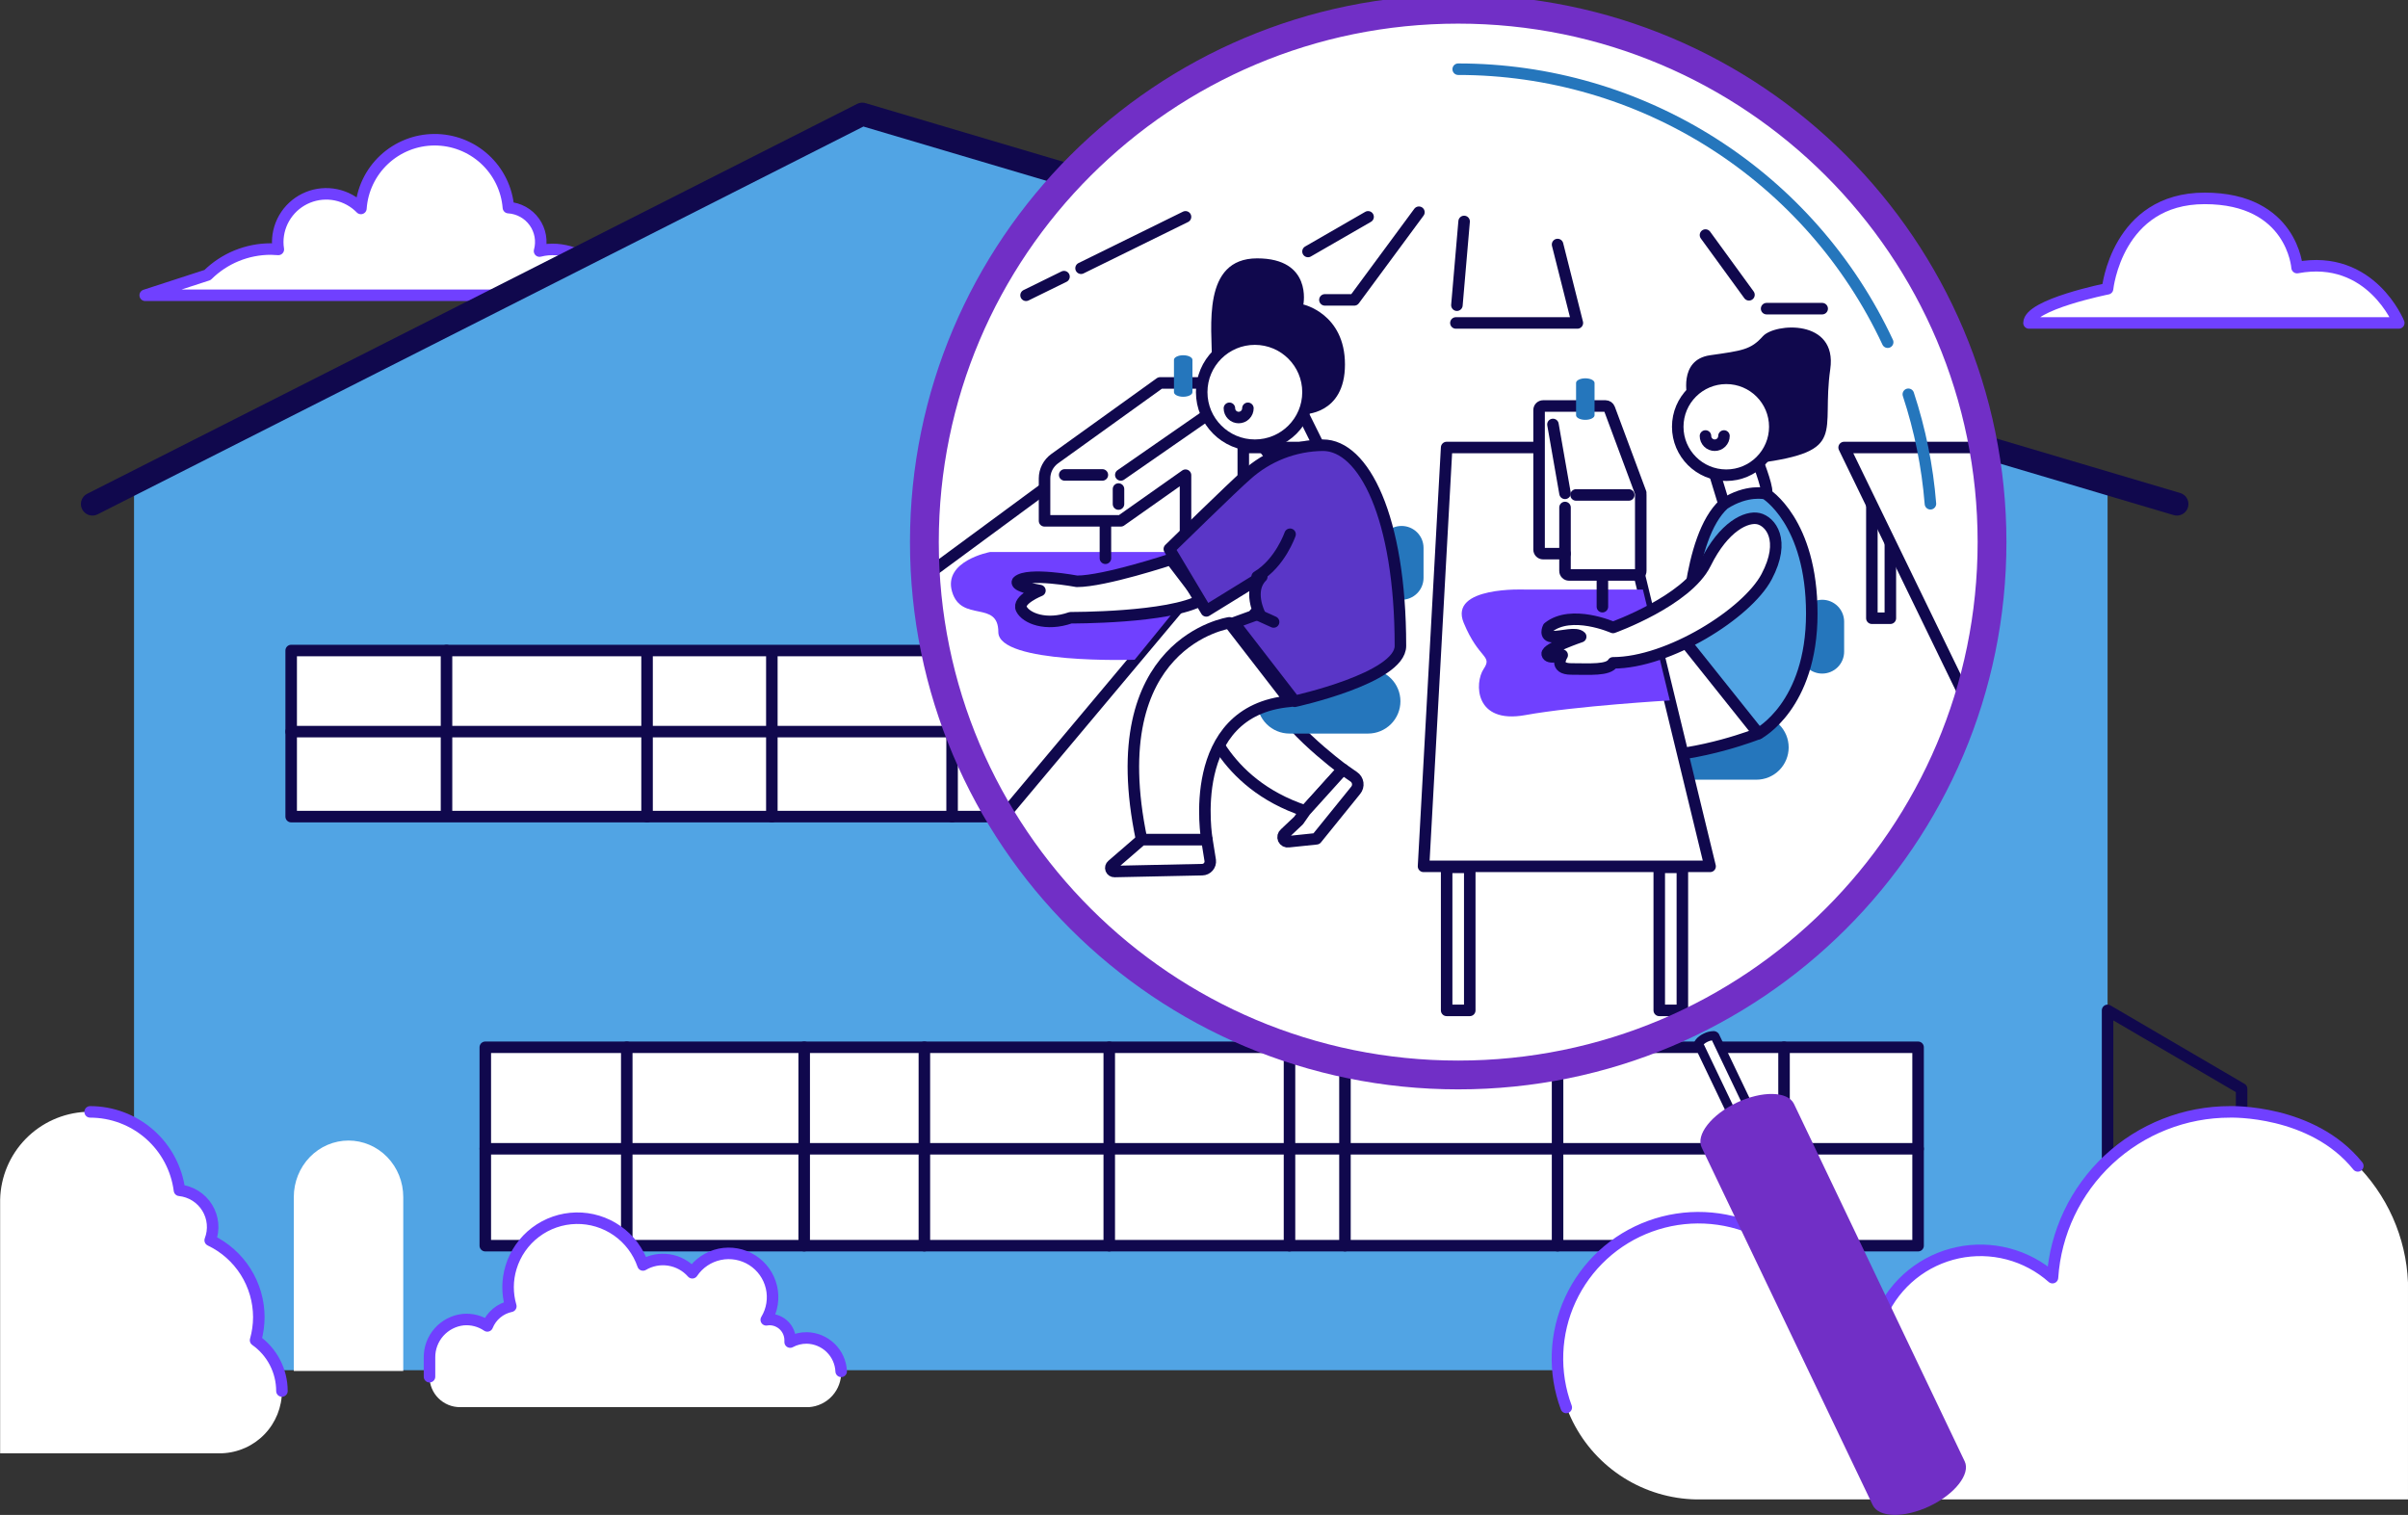 <svg width="418" height="263" viewBox="0 0 418 263" fill="none" xmlns="http://www.w3.org/2000/svg">
<rect x="0" y="0" width="418" height="263" fill="#333333" stroke="none"/>
<g clip-path="url(#clip0_1770_10805)">
<path d="M352.211 56.065H416.395C416.395 56.065 411.581 44.051 398.745 46.454C398.745 46.454 397.942 34.44 382.698 34.44C367.455 34.44 365.85 50.13 365.85 50.13C365.85 50.13 352.211 52.861 352.211 56.065Z" fill="white" stroke="#7040FF" stroke-width="2" stroke-linecap="round" stroke-linejoin="round"/>
<path d="M93.659 43.587C93.895 42.73 93.936 41.831 93.78 40.956C93.623 40.081 93.273 39.252 92.755 38.529C92.237 37.806 91.564 37.208 90.785 36.778C90.006 36.347 89.141 36.096 88.252 36.042C87.992 32.819 86.521 29.814 84.135 27.629C81.748 25.443 78.623 24.239 75.384 24.257C72.146 24.275 69.034 25.515 66.672 27.727C64.311 29.939 62.874 32.961 62.651 36.186C61.483 34.991 59.986 34.17 58.349 33.828C56.713 33.486 55.011 33.639 53.462 34.266C51.913 34.893 50.586 35.967 49.65 37.35C48.715 38.734 48.213 40.364 48.209 42.033C48.211 42.457 48.246 42.88 48.313 43.298C47.88 43.298 47.447 43.234 47.006 43.234C42.892 43.233 38.945 44.854 36.022 47.743L25.207 51.259H109.914C109.914 51.259 101.474 41.52 93.659 43.587Z" fill="white" stroke="#7040FF" stroke-width="2" stroke-linecap="round" stroke-linejoin="round"/>
<path d="M23.266 237.875H365.849V84.097L149.797 20.023L23.266 84.097V237.875Z" fill="#51A4E4"/>
<path d="M377.884 87.501L149.685 19.823L16.045 87.501" stroke="#10084D" stroke-width="4" stroke-linecap="round" stroke-linejoin="round"/>
<path d="M259.144 112.931H50.545V141.764H259.144V112.931Z" fill="white" stroke="#10084D" stroke-width="2" stroke-linecap="round" stroke-linejoin="round"/>
<path d="M332.956 181.81H84.242V216.25H332.956V181.81Z" fill="white" stroke="#10084D" stroke-width="2" stroke-linecap="round" stroke-linejoin="round"/>
<path d="M389.116 237.875H365.85V175.403L389.116 189.019V237.875Z" stroke="#10084D" stroke-width="2" stroke-linecap="round" stroke-linejoin="round"/>
<path d="M50.545 127.011H259.144" stroke="#10084D" stroke-width="2" stroke-linecap="round" stroke-linejoin="round"/>
<path d="M84.242 199.431H332.956" stroke="#10084D" stroke-width="2" stroke-linecap="round" stroke-linejoin="round"/>
<path d="M77.51 112.931V141.428" stroke="#10084D" stroke-width="2" stroke-linecap="round" stroke-linejoin="round"/>
<path d="M108.799 181.81V216.25" stroke="#10084D" stroke-width="2" stroke-linecap="round" stroke-linejoin="round"/>
<path d="M139.6 181.81V216.25" stroke="#10084D" stroke-width="2" stroke-linecap="round" stroke-linejoin="round"/>
<path d="M160.461 181.81V216.25" stroke="#10084D" stroke-width="2" stroke-linecap="round" stroke-linejoin="round"/>
<path d="M192.553 181.81V216.25" stroke="#10084D" stroke-width="2" stroke-linecap="round" stroke-linejoin="round"/>
<path d="M223.842 181.81V216.25" stroke="#10084D" stroke-width="2" stroke-linecap="round" stroke-linejoin="round"/>
<path d="M233.469 181.81V216.25" stroke="#10084D" stroke-width="2" stroke-linecap="round" stroke-linejoin="round"/>
<path d="M270.375 181.81V216.25" stroke="#10084D" stroke-width="2" stroke-linecap="round" stroke-linejoin="round"/>
<path d="M309.688 181.81V216.25" stroke="#10084D" stroke-width="2" stroke-linecap="round" stroke-linejoin="round"/>
<path d="M112.322 113.267V141.764" stroke="#10084D" stroke-width="2" stroke-linecap="round" stroke-linejoin="round"/>
<path d="M133.984 113.267V141.764" stroke="#10084D" stroke-width="2" stroke-linecap="round" stroke-linejoin="round"/>
<path d="M165.273 113.267V141.764" stroke="#10084D" stroke-width="2" stroke-linecap="round" stroke-linejoin="round"/>
<path d="M60.5 198C63.02 198 65.436 199.032 67.218 200.869C68.999 202.706 70 205.198 70 207.796V238H51V207.796C51 205.198 52.001 202.706 53.782 200.869C55.564 199.032 57.98 198 60.5 198Z" fill="white"/>
<path d="M48.94 241.479C48.938 239.753 48.522 238.052 47.726 236.519C46.931 234.986 45.779 233.666 44.367 232.669C44.735 231.366 44.923 230.018 44.928 228.664C44.926 225.871 44.133 223.135 42.639 220.772C41.146 218.41 39.013 216.517 36.488 215.313C36.842 214.394 36.979 213.406 36.889 212.426C36.799 211.445 36.483 210.499 35.967 209.66C35.451 208.821 34.748 208.112 33.913 207.588C33.078 207.064 32.134 206.739 31.153 206.639C30.657 202.734 28.7 199.16 25.675 196.634C22.651 194.109 18.782 192.818 14.844 193.02C10.905 193.223 7.19 194.904 4.441 197.727C1.693 200.55 0.115 204.305 0.023 208.241V252.292H38.534C41.334 252.186 43.983 251 45.924 248.983C47.865 246.966 48.946 244.276 48.94 241.479Z" fill="white"/>
<path d="M146.018 238.067C145.947 236.526 145.292 235.069 144.185 233.993C143.078 232.916 141.602 232.3 140.057 232.269C139.047 232.257 138.05 232.503 137.161 232.982C137.161 232.877 137.161 232.773 137.161 232.669C137.162 232.196 137.069 231.726 136.888 231.289C136.707 230.851 136.441 230.453 136.106 230.118C135.77 229.783 135.372 229.518 134.933 229.337C134.495 229.156 134.025 229.064 133.55 229.065C133.37 229.067 133.19 229.086 133.013 229.121C134.042 227.423 134.365 225.39 133.912 223.457C133.459 221.525 132.267 219.845 130.591 218.778C128.914 217.711 126.886 217.341 124.94 217.747C122.994 218.154 121.284 219.304 120.176 220.952C119.13 219.766 117.703 218.983 116.14 218.736C114.577 218.488 112.977 218.793 111.615 219.598C110.79 217.193 109.221 215.112 107.135 213.653C105.049 212.195 102.554 211.434 100.008 211.482C97.462 211.529 94.996 212.381 92.966 213.916C90.936 215.451 89.445 217.589 88.71 220.023C88.039 222.221 88.025 224.568 88.67 226.774C87.762 226.962 86.914 227.371 86.203 227.965C85.492 228.559 84.939 229.319 84.594 230.178C83.366 229.342 81.886 228.957 80.406 229.089C78.786 229.264 77.289 230.036 76.207 231.253C75.126 232.47 74.538 234.046 74.557 235.673V238.996C74.556 239.691 74.692 240.379 74.958 241.021C75.224 241.662 75.614 242.246 76.106 242.737C76.598 243.228 77.182 243.617 77.825 243.882C78.468 244.148 79.157 244.284 79.852 244.283H140.402C141.964 244.179 143.425 243.473 144.473 242.312C145.522 241.152 146.076 239.629 146.018 238.067Z" fill="white"/>
<path d="M417.999 222.658C417.682 214.776 414.351 207.316 408.691 201.813C403.031 196.309 395.474 193.18 387.573 193.071C379.673 192.961 372.031 195.878 366.22 201.222C360.409 206.567 356.871 213.931 356.334 221.801C354.124 219.843 351.484 218.432 348.627 217.681C345.77 216.93 342.776 216.86 339.887 217.476C336.998 218.093 334.295 219.379 331.995 221.23C329.695 223.082 327.864 225.448 326.649 228.136C325.371 227.284 323.891 226.782 322.358 226.681C320.824 226.58 319.291 226.883 317.912 227.559C316.394 223.374 313.759 219.683 310.292 216.883C306.825 214.084 302.658 212.284 298.241 211.677C293.824 211.07 289.325 211.679 285.229 213.439C281.134 215.199 277.598 218.042 275.003 221.662C272.409 225.282 270.854 229.541 270.508 233.979C270.161 238.416 271.036 242.864 273.037 246.842C275.038 250.819 278.09 254.175 281.863 256.547C285.636 258.92 289.986 260.217 294.444 260.301H417.999V222.658Z" fill="white"/>
<path d="M48.94 241.479C48.938 239.753 48.522 238.052 47.727 236.519C46.931 234.986 45.779 233.666 44.367 232.669C44.735 231.366 44.924 230.018 44.929 228.664C44.926 225.871 44.133 223.135 42.639 220.772C41.146 218.41 39.014 216.517 36.488 215.313C36.842 214.394 36.98 213.406 36.889 212.426C36.799 211.445 36.483 210.499 35.967 209.66C35.451 208.821 34.749 208.112 33.914 207.588C33.079 207.064 32.134 206.739 31.153 206.639C30.667 202.875 28.825 199.417 25.971 196.911C23.117 194.405 19.446 193.023 15.645 193.023" stroke="#7040FF" stroke-width="2" stroke-linecap="round" stroke-linejoin="round"/>
<path d="M146.018 238.067C145.947 236.526 145.292 235.069 144.185 233.993C143.078 232.916 141.602 232.3 140.057 232.269C139.047 232.257 138.05 232.503 137.161 232.982C137.161 232.877 137.161 232.773 137.161 232.669C137.162 232.196 137.069 231.726 136.888 231.289C136.707 230.851 136.441 230.453 136.106 230.118C135.77 229.783 135.372 229.518 134.933 229.337C134.495 229.156 134.025 229.064 133.55 229.065C133.37 229.067 133.19 229.086 133.013 229.121C134.042 227.423 134.365 225.39 133.912 223.457C133.459 221.525 132.267 219.845 130.591 218.778C128.914 217.711 126.886 217.341 124.94 217.747C122.994 218.154 121.284 219.304 120.176 220.952C119.13 219.766 117.703 218.983 116.14 218.736C114.577 218.488 112.977 218.793 111.615 219.598C110.79 217.193 109.221 215.112 107.135 213.653C105.049 212.195 102.554 211.434 100.008 211.482C97.462 211.529 94.996 212.381 92.966 213.916C90.936 215.451 89.445 217.589 88.71 220.023C88.039 222.221 88.025 224.568 88.67 226.774C87.762 226.962 86.914 227.371 86.203 227.965C85.492 228.559 84.939 229.319 84.594 230.178C83.366 229.342 81.886 228.957 80.406 229.089C78.786 229.264 77.289 230.036 76.207 231.253C75.126 232.47 74.538 234.046 74.557 235.673V238.996" stroke="#7040FF" stroke-width="2" stroke-linecap="round" stroke-linejoin="round"/>
<path d="M271.884 244.339C270.761 241.32 270.246 238.11 270.37 234.893C270.493 231.675 271.252 228.514 272.604 225.591C273.955 222.667 275.872 220.039 278.244 217.857C280.616 215.676 283.396 213.983 286.426 212.878C289.455 211.773 292.673 211.276 295.895 211.416C299.118 211.556 302.28 212.33 305.202 213.695C308.123 215.059 310.746 216.986 312.919 219.365C315.092 221.745 316.772 224.529 317.864 227.559C319.243 226.883 320.776 226.58 322.31 226.681C323.843 226.782 325.323 227.284 326.601 228.136C327.816 225.448 329.647 223.082 331.947 221.23C334.246 219.379 336.95 218.093 339.839 217.476C342.728 216.86 345.722 216.93 348.579 217.681C351.436 218.432 354.076 219.843 356.286 221.8C356.805 213.994 360.279 206.677 366.004 201.333C371.728 195.989 379.273 193.018 387.111 193.023C387.111 193.023 401.367 192.559 409.286 202.402" stroke="#7040FF" stroke-width="2" stroke-linecap="round" stroke-linejoin="round"/>
<path d="M303.135 197.933C303.012 197.942 302.888 197.923 302.774 197.877L294.807 181.161C295.112 180.704 295.544 180.345 296.05 180.128C296.449 179.925 296.887 179.81 297.334 179.792C297.458 179.783 297.582 179.805 297.695 179.856L305.678 196.571C305.37 197.033 304.932 197.393 304.418 197.604C304.018 197.802 303.581 197.914 303.135 197.933Z" fill="white"/>
<path d="M297.174 180.609L304.731 196.443C304.539 196.624 304.316 196.77 304.073 196.876C303.836 196.995 303.582 197.076 303.319 197.116L295.754 181.282C295.955 181.108 296.179 180.963 296.42 180.849C296.658 180.732 296.912 180.651 297.174 180.609ZM297.358 179.007C296.799 179.028 296.252 179.17 295.754 179.423C294.558 179.984 293.828 180.929 294.109 181.522L302.132 198.293C302.246 198.459 302.404 198.589 302.588 198.669C302.773 198.75 302.976 198.778 303.175 198.75C303.733 198.728 304.28 198.589 304.78 198.341C305.967 197.773 306.705 196.836 306.384 196.243L298.361 179.471C298.247 179.305 298.089 179.174 297.905 179.092C297.721 179.01 297.518 178.981 297.318 179.007H297.358Z" fill="#10084D"/>
<mask id="mask0_1770_10805" style="mask-type:alpha" maskUnits="userSpaceOnUse" x="160" y="1" width="186" height="186">
<path d="M253.127 186.616C304.305 186.616 345.793 145.199 345.793 94.109C345.793 43.019 304.305 1.602 253.127 1.602C201.949 1.602 160.461 43.019 160.461 94.109C160.461 145.199 201.949 186.616 253.127 186.616Z" fill="white"/>
</mask>
<g mask="url(#mask0_1770_10805)">
<rect x="160.838" width="191.767" height="191.513" fill="white"/>
<path d="M328.143 82.495H324.934V107.324H328.143V82.495Z" fill="white" stroke="#10084D" stroke-width="2" stroke-linecap="round" stroke-linejoin="round"/>
<path d="M320.119 77.69L355.42 150.398H397.943L344.188 77.69H320.119Z" fill="white" stroke="#10084D" stroke-width="2" stroke-linecap="round" stroke-linejoin="round"/>
<path d="M190.949 77.69L184.819 82.207L92.266 150.398H166.88L227.855 77.69H190.949Z" fill="white" stroke="#10084D" stroke-width="2" stroke-linecap="round" stroke-linejoin="round"/>
<path d="M207.099 95.831H171.854C171.854 95.831 163.67 97.361 165.275 102.743C166.88 108.125 173.298 104.12 173.298 109.727C173.298 115.333 196.966 114.532 196.966 114.532L209.353 99.315L207.099 95.831Z" fill="#7040FF"/>
<path d="M191.887 90.569V96.912" stroke="#10084D" stroke-width="2" stroke-linecap="round" stroke-linejoin="round"/>
<path d="M205.791 96.279V82.495L194.558 90.416H181.32V83.056C181.322 82.387 181.482 81.727 181.787 81.132C182.092 80.536 182.535 80.021 183.077 79.628L201.378 66.477H215.819V84.097L205.791 96.279Z" fill="white" stroke="#10084D" stroke-width="2" stroke-linecap="round" stroke-linejoin="round"/>
<path d="M211.808 70.481L194.559 82.447" stroke="#10084D" stroke-width="2" stroke-linecap="round" stroke-linejoin="round"/>
<path d="M191.357 82.447H184.818" stroke="#10084D" stroke-width="2" stroke-linecap="round" stroke-linejoin="round"/>
<path d="M194.158 84.898V87.501" stroke="#10084D" stroke-width="2" stroke-linecap="round" stroke-linejoin="round"/>
<path d="M233.117 133.546C233.117 133.546 220.769 124.48 220.633 119.001L209.016 123.687C209.016 123.687 211.792 135.917 226.578 140.787L233.117 133.546Z" fill="white" stroke="#10084D" stroke-width="2" stroke-linecap="round" stroke-linejoin="round"/>
<path d="M233.118 133.546L234.987 134.844C235.175 134.969 235.334 135.132 235.454 135.323C235.574 135.513 235.653 135.727 235.685 135.95C235.716 136.173 235.701 136.4 235.639 136.617C235.577 136.833 235.469 137.034 235.324 137.207L228.521 145.616L223.659 146.121C223.484 146.15 223.305 146.121 223.149 146.039C222.992 145.956 222.868 145.823 222.795 145.663C222.721 145.502 222.703 145.321 222.744 145.149C222.784 144.977 222.88 144.823 223.017 144.711L225.424 142.437L226.579 140.787L233.118 133.546Z" fill="white" stroke="#10084D" stroke-width="2" stroke-linecap="round" stroke-linejoin="round"/>
<path d="M253.127 2.403C274.381 2.408 294.975 9.77 311.402 23.234C327.829 36.697 339.071 55.43 343.214 76.241C347.356 97.052 344.143 118.652 334.121 137.363C324.099 156.074 307.889 170.737 288.251 178.854C268.614 186.971 246.765 188.04 226.427 181.879C206.089 175.719 188.52 162.709 176.712 145.066C164.905 127.424 159.591 106.241 161.675 85.125C163.758 64.01 173.111 44.269 188.14 29.266C196.653 20.719 206.781 13.943 217.936 9.332C229.092 4.721 241.053 2.366 253.127 2.403ZM253.127 0.801C234.64 0.801 216.569 6.273 201.198 16.526C185.828 26.779 173.847 41.352 166.773 58.401C159.699 75.451 157.848 94.212 161.454 112.312C165.061 130.412 173.963 147.038 187.034 160.088C200.106 173.137 216.761 182.024 234.892 185.624C253.023 189.224 271.816 187.376 288.895 180.314C305.974 173.252 320.572 161.292 330.843 145.948C341.113 130.604 346.595 112.563 346.595 94.109C346.595 69.362 336.747 45.629 319.219 28.13C301.69 10.632 277.916 0.801 253.127 0.801Z" fill="#10084D"/>
<path d="M304.876 124.144H291.237C289.748 124.144 288.319 124.734 287.266 125.786C286.213 126.837 285.621 128.263 285.621 129.75C285.621 131.237 286.213 132.663 287.266 133.714C288.319 134.766 289.748 135.356 291.237 135.356H304.876C306.366 135.356 307.794 134.766 308.848 133.714C309.901 132.663 310.492 131.237 310.492 129.75C310.492 128.263 309.901 126.837 308.848 125.786C307.794 124.734 306.366 124.144 304.876 124.144Z" fill="#2576BC"/>
<path d="M316.309 104.12C315.298 104.12 314.329 104.521 313.614 105.235C312.9 105.948 312.498 106.916 312.498 107.925V113.131C312.498 114.14 312.9 115.107 313.614 115.821C314.329 116.534 315.298 116.935 316.309 116.935C317.32 116.935 318.289 116.534 319.004 115.821C319.718 115.107 320.12 114.14 320.12 113.131V107.925C320.12 106.916 319.718 105.948 319.004 105.235C318.289 104.521 317.32 104.12 316.309 104.12Z" fill="#2576BC"/>
<path d="M243.299 91.306C242.288 91.306 241.319 91.707 240.604 92.42C239.89 93.133 239.488 94.101 239.488 95.11V100.316C239.488 101.325 239.89 102.293 240.604 103.006C241.319 103.72 242.288 104.12 243.299 104.12C244.31 104.12 245.279 103.72 245.994 103.006C246.709 102.293 247.11 101.325 247.11 100.316V95.11C247.11 94.101 246.709 93.133 245.994 92.42C245.279 91.707 244.31 91.306 243.299 91.306Z" fill="#2576BC"/>
<path d="M237.482 116.134H223.843C222.353 116.134 220.925 116.725 219.871 117.776C218.818 118.828 218.227 120.254 218.227 121.741C218.227 123.228 218.818 124.654 219.871 125.705C220.925 126.757 222.353 127.347 223.843 127.347H237.482C238.971 127.347 240.4 126.757 241.453 125.705C242.506 124.654 243.098 123.228 243.098 121.741C243.098 120.254 242.506 118.828 241.453 117.776C240.4 116.725 238.971 116.134 237.482 116.134Z" fill="#2576BC"/>
<path d="M305.253 127.347C305.253 127.347 295.248 131.352 285.621 131.352C275.993 131.352 283.751 112.93 283.751 112.93L294.446 108.926L305.253 127.347Z" fill="white" stroke="#10084D" stroke-width="2" stroke-linecap="round" stroke-linejoin="round"/>
<path d="M251.121 77.69L247.109 150.398H296.852L279.202 77.69H251.121Z" fill="white" stroke="#10084D" stroke-width="2" stroke-linecap="round" stroke-linejoin="round"/>
<path d="M305.228 80.397C305.228 80.397 307.282 85.699 306.48 85.699C305.677 85.699 299.259 87.501 299.259 87.501L297.654 82.247L305.228 80.397Z" fill="white" stroke="#10084D" stroke-width="2" stroke-linecap="round" stroke-linejoin="round"/>
<path d="M292.937 69.04C292.937 69.04 291.236 62.472 296.853 61.671C302.469 60.87 303.921 60.71 305.999 58.387C308.077 56.065 318.964 55.32 317.713 64.074C316.108 75.287 320.817 78.29 305.229 80.397L292.937 69.04Z" fill="#10084D"/>
<path d="M203.248 97.104C203.248 97.104 191.751 100.917 186.937 100.917C186.937 100.917 178.449 99.315 176.676 100.917C176.676 100.917 175.705 101.718 180.519 102.519C180.519 102.519 176.507 104.12 177.31 105.722C178.112 107.324 181.578 108.75 185.862 107.236C185.862 107.236 202.983 107.324 208.6 104.12L203.248 97.104Z" fill="white" stroke="#10084D" stroke-width="2" stroke-linecap="round" stroke-linejoin="round"/>
<path d="M226.2 71.923L228.856 77.289L223.039 82.495L219.012 77.209L226.2 71.923Z" stroke="#10084D" stroke-width="2" stroke-linecap="round" stroke-linejoin="round"/>
<path d="M210.38 62.649C210.38 56.866 208.599 44.852 218.226 44.852C227.854 44.852 226.249 52.861 226.249 52.861C226.249 52.861 233.47 54.463 233.47 63.273C233.47 72.084 226.201 71.923 226.201 71.923L210.38 62.649Z" fill="#10084D"/>
<path d="M217.826 77.289C222.922 77.289 227.053 73.165 227.053 68.079C227.053 62.992 222.922 58.868 217.826 58.868C212.73 58.868 208.6 62.992 208.6 68.079C208.6 73.165 212.73 77.289 217.826 77.289Z" fill="white" stroke="#10084D" stroke-width="2" stroke-linecap="round" stroke-linejoin="round"/>
<path d="M299.661 82.496C304.313 82.496 308.085 78.73 308.085 74.086C308.085 69.441 304.313 65.676 299.661 65.676C295.008 65.676 291.236 69.441 291.236 74.086C291.236 78.73 295.008 82.496 299.661 82.496Z" fill="white" stroke="#10084D" stroke-width="2" stroke-linecap="round" stroke-linejoin="round"/>
<path d="M299.26 75.688C299.26 76.112 299.091 76.52 298.79 76.82C298.489 77.121 298.081 77.289 297.655 77.289C297.23 77.289 296.822 77.121 296.521 76.82C296.22 76.52 296.051 76.112 296.051 75.688" stroke="#10084D" stroke-width="2" stroke-linecap="round" stroke-linejoin="round"/>
<path d="M216.621 70.882C216.621 71.307 216.452 71.714 216.151 72.015C215.85 72.315 215.442 72.484 215.017 72.484C214.591 72.484 214.183 72.315 213.882 72.015C213.581 71.714 213.412 71.307 213.412 70.882" stroke="#10084D" stroke-width="2" stroke-linecap="round" stroke-linejoin="round"/>
<path d="M202.982 95.31C202.982 95.31 214.439 84.097 216.333 82.495C219.983 79.183 224.727 77.33 229.659 77.289C236.679 77.289 243.098 89.704 243.098 112.13C243.098 117.736 224.741 121.741 224.741 121.741L214.215 108.125L218.627 106.523C218.627 106.523 216.622 102.518 219.028 100.116L209.401 106.051L202.982 95.31Z" fill="#5A36C7" stroke="#10084D" stroke-width="2" stroke-linecap="round" stroke-linejoin="round"/>
<path d="M218.227 100.116C222.238 97.713 223.939 92.747 223.939 92.747" stroke="#10084D" stroke-width="2" stroke-linecap="round" stroke-linejoin="round"/>
<path d="M217.826 106.499L221.084 107.973" stroke="#10084D" stroke-width="2" stroke-linecap="round" stroke-linejoin="round"/>
<path d="M306.481 85.699C306.481 85.699 314.504 90.505 314.504 106.523C314.504 122.542 305.253 127.347 305.253 127.347L292.697 111.617C292.697 111.617 292.842 93.308 299.26 87.501C303.272 84.898 306.481 85.699 306.481 85.699Z" fill="#51A4E4" stroke="#10084D" stroke-width="2" stroke-linecap="round" stroke-linejoin="round"/>
<path d="M252.727 56.065H273.811L270.377 42.449" stroke="#10084D" stroke-width="2" stroke-linecap="round" stroke-linejoin="round"/>
<path d="M252.902 52.981L254.154 38.444" stroke="#10084D" stroke-width="2" stroke-linecap="round" stroke-linejoin="round"/>
<path d="M303.6 51.179L296.051 40.807" stroke="#10084D" stroke-width="2" stroke-linecap="round" stroke-linejoin="round"/>
<path d="M306.664 53.582H316.308" stroke="#10084D" stroke-width="2" stroke-linecap="round" stroke-linejoin="round"/>
<path d="M246.307 36.843L235.075 52.06H229.988" stroke="#10084D" stroke-width="2" stroke-linecap="round" stroke-linejoin="round"/>
<path d="M237.483 37.644L227.053 43.658" stroke="#10084D" stroke-width="2" stroke-linecap="round" stroke-linejoin="round"/>
<path d="M184.698 48.024L178.111 51.259" stroke="#10084D" stroke-width="2" stroke-linecap="round" stroke-linejoin="round"/>
<path d="M205.79 37.644L187.658 46.566" stroke="#10084D" stroke-width="2" stroke-linecap="round" stroke-linejoin="round"/>
<path d="M285.188 102.35H264.761C264.761 102.35 251.427 101.718 254.082 108.125C256.738 114.532 259.145 113.731 257.54 116.134C255.936 118.537 255.936 125.745 264.761 124.143C273.586 122.542 289.857 121.596 289.857 121.596L285.188 102.35Z" fill="#7040FF"/>
<path d="M213.413 108.125C213.413 108.125 190.948 111.329 198.169 145.769H209.505C209.505 145.769 205.574 123.343 223.947 121.741L213.413 108.125Z" fill="white" stroke="#10084D" stroke-width="2" stroke-linecap="round" stroke-linejoin="round"/>
<path d="M209.505 145.768L210.082 149.372C210.107 149.57 210.09 149.77 210.033 149.961C209.975 150.151 209.878 150.328 209.748 150.479C209.618 150.63 209.458 150.752 209.278 150.837C209.098 150.922 208.902 150.969 208.703 150.974L193.459 151.295C193.33 151.299 193.204 151.263 193.096 151.192C192.989 151.121 192.907 151.019 192.861 150.899C192.815 150.779 192.808 150.647 192.84 150.523C192.873 150.399 192.943 150.288 193.042 150.205L198.168 145.768H209.505Z" fill="white" stroke="#10084D" stroke-width="2" stroke-linecap="round" stroke-linejoin="round"/>
<path d="M280.004 115.069C289.632 115.069 303.271 106.523 306.665 100.116C310.058 93.708 307.282 90.504 305.253 90.04C303.223 89.575 299.259 91.305 296.05 97.817C292.841 104.328 280.004 108.926 280.004 108.926C280.004 108.926 272.783 105.722 268.772 108.926C268.772 108.926 267.97 110.528 269.574 110.528C271.179 110.528 273.586 109.727 274.388 110.528C274.388 110.528 268.371 112.57 268.571 113.547C268.772 114.524 271.179 113.731 271.179 113.731C271.179 113.731 269.574 116.134 272.783 116.134C275.993 116.134 279.202 116.414 280.004 115.069Z" fill="white" stroke="#10084D" stroke-width="2" stroke-linecap="round" stroke-linejoin="round"/>
<path d="M279.369 70.938C279.319 70.804 279.229 70.689 279.111 70.608C278.994 70.526 278.854 70.482 278.711 70.481H267.864C267.679 70.481 267.501 70.555 267.37 70.686C267.24 70.816 267.166 70.993 267.166 71.178V95.414C267.166 95.599 267.24 95.776 267.37 95.907C267.501 96.038 267.679 96.111 267.864 96.111H271.667V99.115C271.667 99.299 271.74 99.477 271.871 99.607C272.002 99.738 272.18 99.811 272.365 99.811H284.119C284.304 99.811 284.481 99.738 284.612 99.607C284.743 99.477 284.817 99.299 284.817 99.115V85.827C284.829 85.745 284.829 85.661 284.817 85.579L279.369 70.938Z" fill="white" stroke="#10084D" stroke-width="2" stroke-linecap="round" stroke-linejoin="round"/>
<path d="M275.191 65.676C274.308 65.676 273.586 66.036 273.586 66.477V72.083C273.586 72.524 274.308 72.884 275.191 72.884C276.073 72.884 276.795 72.524 276.795 72.083V66.477C276.795 66.036 276.073 65.676 275.191 65.676Z" fill="#2576BC"/>
<path d="M271.668 96.111V88.102" stroke="#10084D" stroke-width="2" stroke-linecap="round" stroke-linejoin="round"/>
<path d="M282.732 85.923H273.586" stroke="#10084D" stroke-width="2" stroke-linecap="round" stroke-linejoin="round"/>
<path d="M271.668 85.643L269.574 73.685" stroke="#10084D" stroke-width="2" stroke-linecap="round" stroke-linejoin="round"/>
<path d="M278.158 99.811V105.322" stroke="#10084D" stroke-width="2" stroke-linecap="round" stroke-linejoin="round"/>
<path d="M205.39 61.671C204.507 61.671 203.785 62.032 203.785 62.472V68.079C203.785 68.519 204.507 68.879 205.39 68.879C206.272 68.879 206.994 68.519 206.994 68.079V62.472C206.994 62.032 206.272 61.671 205.39 61.671Z" fill="#2576BC"/>
<path d="M255.133 150.574H251.121V175.403H255.133V150.574Z" fill="white" stroke="#10084D" stroke-width="2" stroke-linecap="round" stroke-linejoin="round"/>
<path d="M292.039 150.574H288.027V175.403H292.039V150.574Z" fill="white" stroke="#10084D" stroke-width="2" stroke-linecap="round" stroke-linejoin="round"/>
</g>
<path d="M253.127 2.403C274.381 2.408 294.975 9.77 311.402 23.234C327.829 36.697 339.071 55.43 343.214 76.241C347.356 97.052 344.143 118.652 334.121 137.363C324.099 156.074 307.889 170.737 288.252 178.854C268.614 186.971 246.765 188.04 226.427 181.879C206.089 175.719 188.52 162.709 176.712 145.066C164.905 127.424 159.591 106.241 161.675 85.125C163.758 64.01 173.111 44.269 188.14 29.266C196.653 20.719 206.781 13.943 217.936 9.332C229.092 4.721 241.053 2.366 253.127 2.403ZM253.127 0.801C234.64 0.801 216.569 6.273 201.198 16.526C185.828 26.779 173.847 41.352 166.773 58.401C159.699 75.451 157.848 94.212 161.454 112.312C165.061 130.412 173.963 147.038 187.034 160.088C200.106 173.137 216.761 182.024 234.892 185.624C253.023 189.224 271.816 187.376 288.895 180.314C305.975 173.252 320.572 161.292 330.843 145.948C341.113 130.604 346.595 112.563 346.595 94.109C346.595 69.362 336.747 45.629 319.219 28.13C301.69 10.632 277.916 0.801 253.127 0.801Z" fill="#10084D"/>
<path d="M301.473 191.421C297.061 193.52 294.341 197.028 295.392 199.206L325.077 261.278C326.128 263.481 330.549 263.569 334.961 261.47C339.374 259.372 342.094 255.864 341.043 253.685L311.398 191.606C310.307 189.419 305.878 189.339 301.473 191.421Z" fill="#712FC6"/>
<path d="M253.127 186.616C304.305 186.616 345.793 145.199 345.793 94.109C345.793 43.019 304.305 1.602 253.127 1.602C201.949 1.602 160.461 43.019 160.461 94.109C160.461 145.199 201.949 186.616 253.127 186.616Z" stroke="#712FC6" stroke-width="5" stroke-linecap="round" stroke-linejoin="round"/>
<path d="M331.264 68.447C333.294 74.608 334.582 80.988 335.099 87.453" stroke="#2576BC" stroke-width="2" stroke-linecap="round" stroke-linejoin="round"/>
<path d="M253.127 12.014C268.783 12.012 284.114 16.471 297.319 24.866C310.525 33.26 321.056 45.242 327.677 59.405" stroke="#2576BC" stroke-width="2" stroke-linecap="round" stroke-linejoin="round"/>
</g>
<defs>
<clipPath id="clip0_1770_10805">
<rect width="418" height="263" fill="white"/>
</clipPath>
</defs>
</svg>
